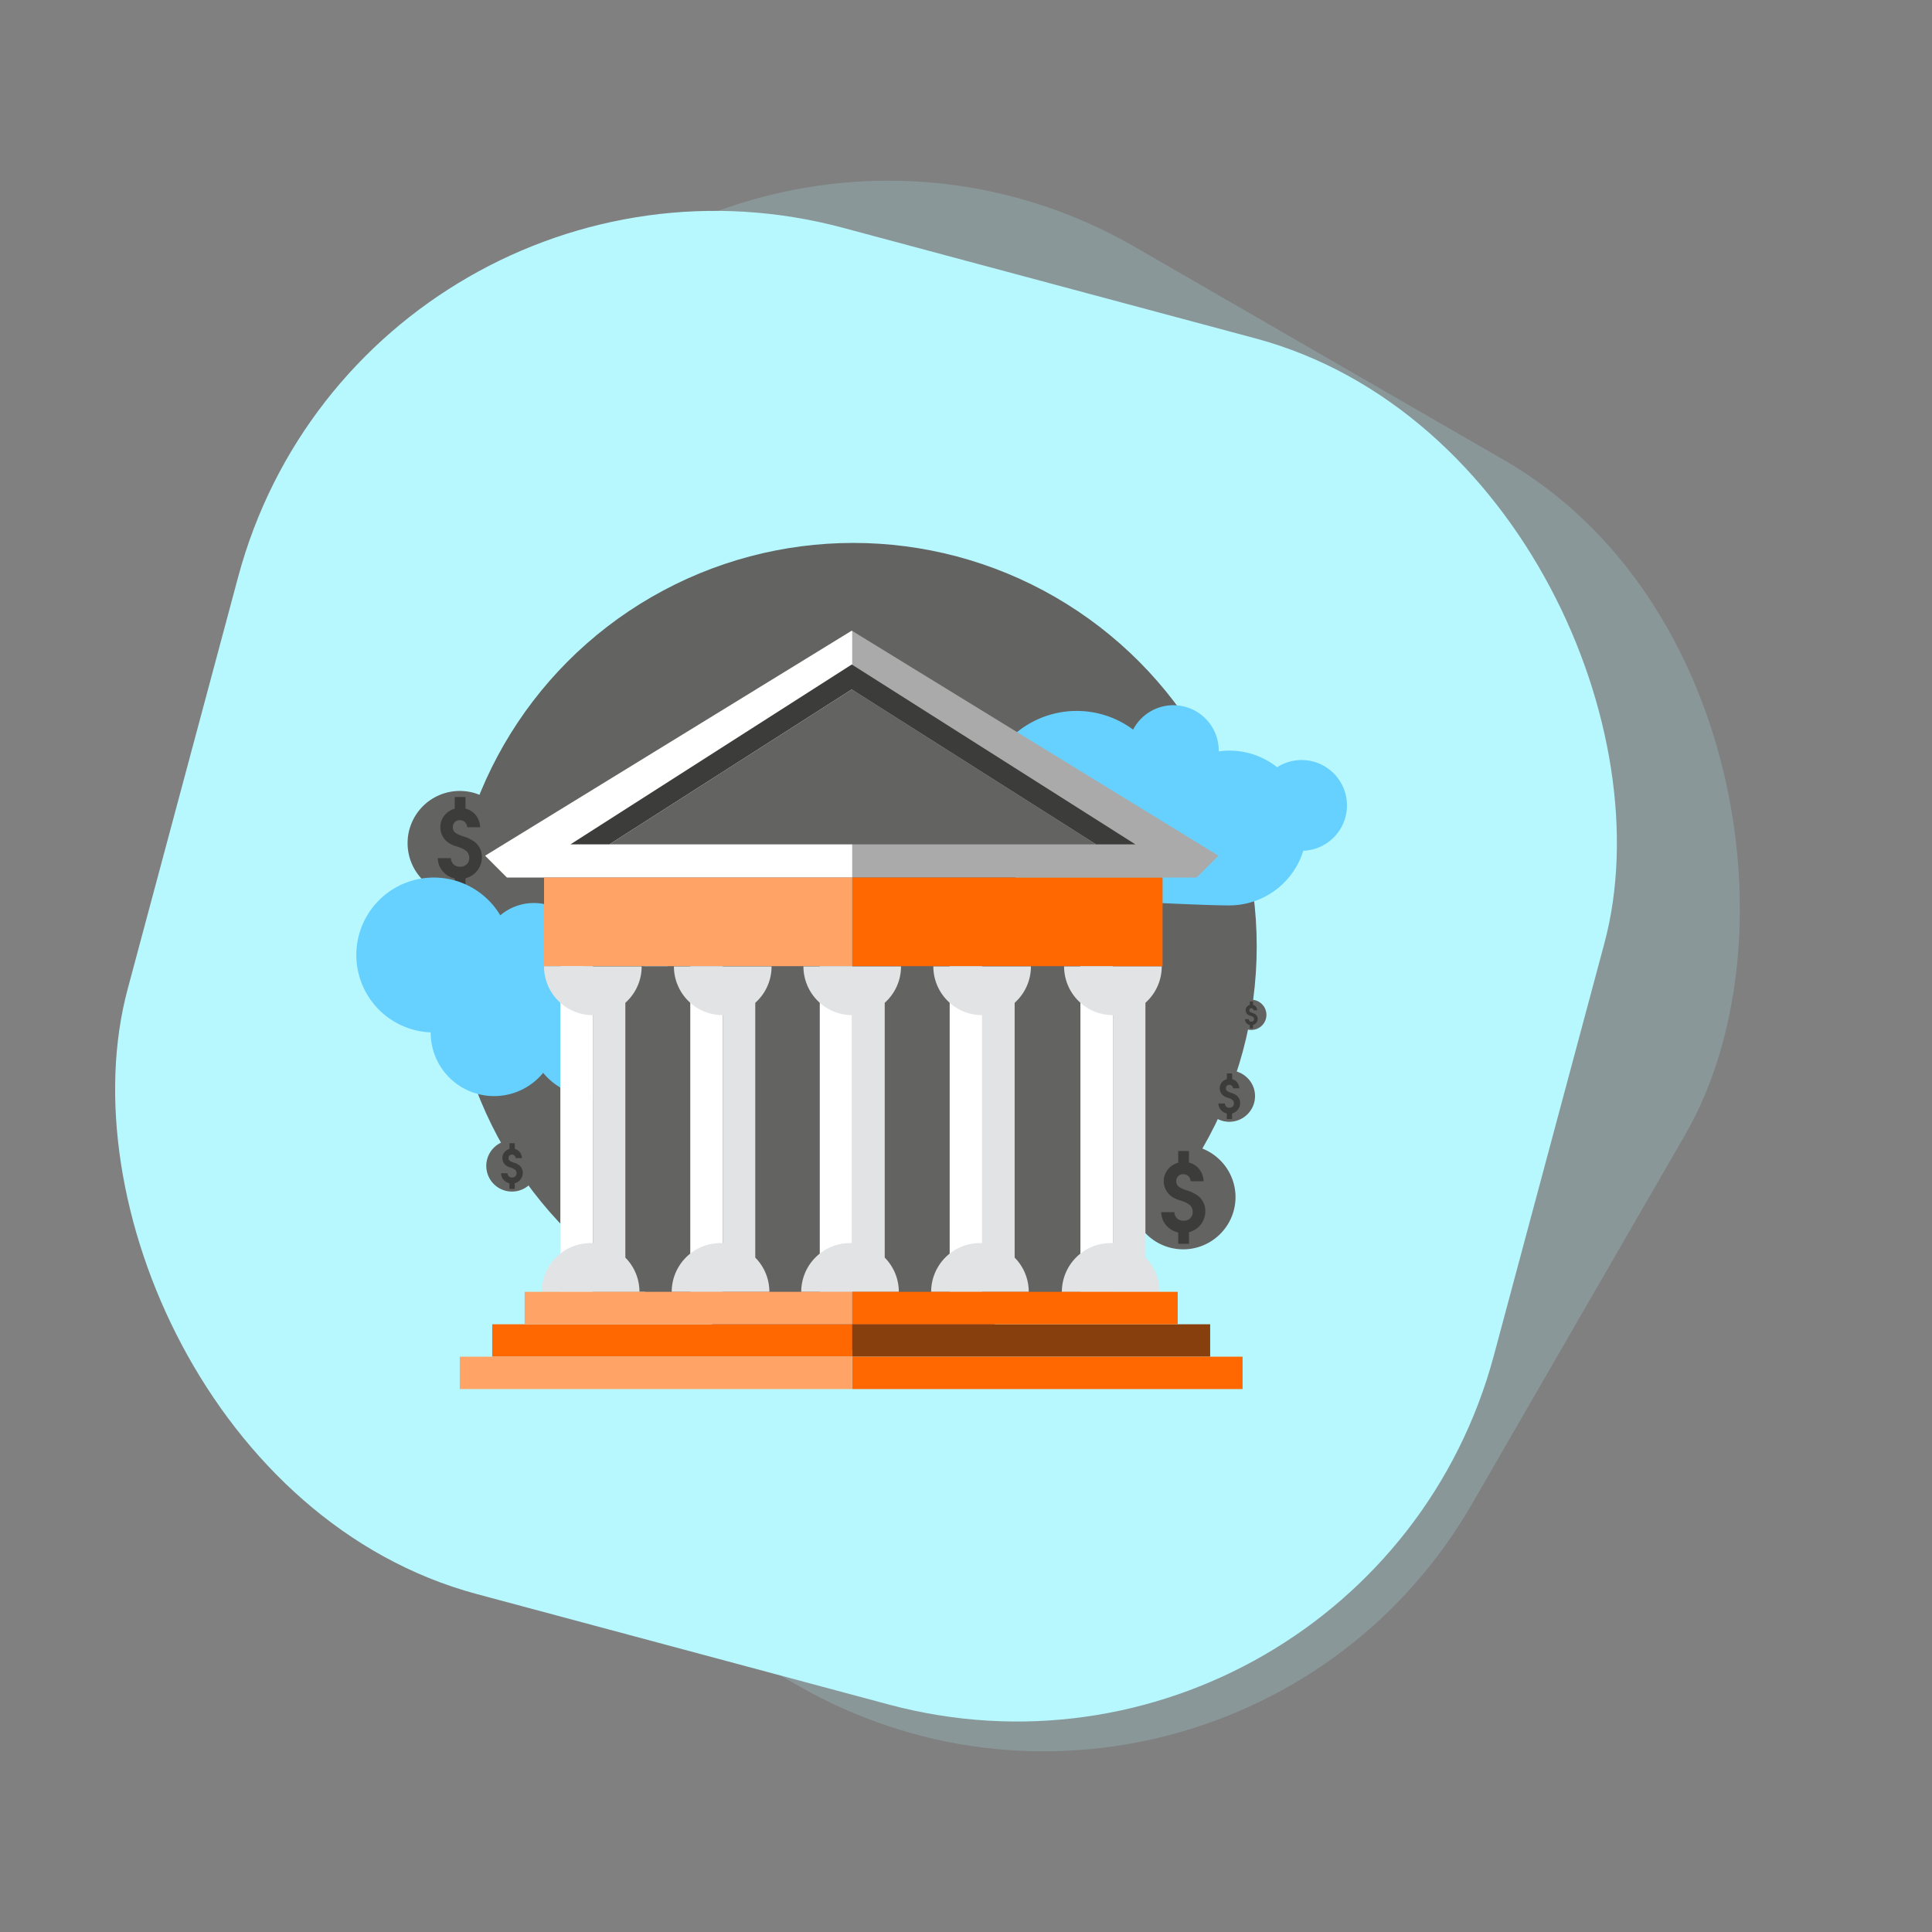 <svg xmlns="http://www.w3.org/2000/svg" width="172.119" height="172.119" viewBox="0 0 172.119 172.119">
  <rect x="0" y="0" width="172.119" height="172.119" fill="#808080" stroke="none"/>
  <g id="Group_180519" data-name="Group 180519" transform="translate(-1064 -1659)">
    <g id="Group_179008" data-name="Group 179008" transform="translate(122.159 68.061)">
      <rect id="Rectangle_163442" data-name="Rectangle 163442" width="126" height="126" rx="44" transform="translate(1004.841 1590.939) rotate(30)" fill="#b7f8ff" opacity="0.2"/>
      <rect id="Rectangle_163441" data-name="Rectangle 163441" width="126" height="126" rx="44" transform="matrix(0.966, 0.259, -0.259, 0.966, 974.452, 1599.841)" fill="#b7f8ff"/>
    </g>
    <g id="Group_179093" data-name="Group 179093" transform="translate(5091.75 -12560.692)">
      <g id="Group_179022" data-name="Group 179022" transform="translate(-4345.56 14252.81)">
        <circle id="Ellipse_906" data-name="Ellipse 906" cx="35.938" cy="35.938" r="35.938" transform="translate(357.893 15.25)" fill="#636362"/>
      </g>
      <g id="Group_179027" data-name="Group 179027" transform="translate(-4345.56 14252.81)">
        <g id="Group_179024" data-name="Group 179024">
          <g id="Group_179023" data-name="Group 179023">
            <path id="Path_45279" data-name="Path 45279" d="M426.51,70.244a4.651,4.651,0,1,0,0,6.576A4.63,4.63,0,0,0,426.51,70.244Z" fill="#636362"/>
          </g>
        </g>
        <g id="Group_179026" data-name="Group 179026">
          <g id="Group_179025" data-name="Group 179025">
            <path id="Path_45280" data-name="Path 45280" d="M424.549,73.424a3.123,3.123,0,0,0-.923-.466l-.26-.087c-.052-.017-.1-.037-.143-.056a1.408,1.408,0,0,1-.451-.26.588.588,0,0,1-.168-.436.636.636,0,0,1,.166-.454.567.567,0,0,1,.433-.177l.02,0a.663.663,0,0,1,.451.169.681.681,0,0,1,.21.46h1.155a1.911,1.911,0,0,0-.261-.888,1.635,1.635,0,0,0-.634-.612,1.712,1.712,0,0,0-.413-.161V69.424h-.959v1.041h0a1.8,1.8,0,0,0-.4.164,1.717,1.717,0,0,0-.647.624,1.621,1.621,0,0,0-.239.857,1.694,1.694,0,0,0,.785,1.424,2.845,2.845,0,0,0,.5.235c.031.008.112.034.243.077.075.026.144.049.211.074a1.994,1.994,0,0,1,.566.306.787.787,0,0,1,.275.63.743.743,0,0,1-.225.558.792.792,0,0,1-.574.219l-.042,0a.82.82,0,0,1-.546-.2.809.809,0,0,1-.245-.562h-1.174a1.858,1.858,0,0,0,.138.672,1.716,1.716,0,0,0,.388.588,1.893,1.893,0,0,0,.988.547v1.012h.959V76.658a1.92,1.92,0,0,0,1.455-1.88A1.669,1.669,0,0,0,424.549,73.424Z" fill="#3c3c3b"/>
          </g>
        </g>
      </g>
      <g id="Group_179032" data-name="Group 179032" transform="translate(-4345.56 14252.81)">
        <g id="Group_179029" data-name="Group 179029">
          <g id="Group_179028" data-name="Group 179028">
            <path id="Path_45281" data-name="Path 45281" d="M362.059,38.708a4.65,4.65,0,1,0,0,6.577A4.635,4.635,0,0,0,362.059,38.708Z" fill="#636362"/>
          </g>
        </g>
        <g id="Group_179031" data-name="Group 179031">
          <g id="Group_179030" data-name="Group 179030">
            <path id="Path_45282" data-name="Path 45282" d="M360.1,41.889a3.146,3.146,0,0,0-.923-.467l-.26-.087c-.052-.017-.1-.036-.144-.055a1.4,1.4,0,0,1-.45-.26.589.589,0,0,1-.168-.437.642.642,0,0,1,.165-.454.571.571,0,0,1,.433-.176l.02,0a.66.66,0,0,1,.451.168.679.679,0,0,1,.211.46h1.155a1.915,1.915,0,0,0-.261-.887,1.631,1.631,0,0,0-.635-.612,1.723,1.723,0,0,0-.412-.162V37.889h-.959v1.04h0a1.769,1.769,0,0,0-.4.165,1.719,1.719,0,0,0-.648.624,1.668,1.668,0,0,0-.025,1.671,1.653,1.653,0,0,0,.572.61,2.826,2.826,0,0,0,.5.235c.031.008.112.034.242.077.076.025.145.049.211.074a2.017,2.017,0,0,1,.567.305.793.793,0,0,1,.275.631.746.746,0,0,1-.225.557.791.791,0,0,1-.575.22c-.015,0-.028,0-.042,0a.764.764,0,0,1-.791-.764h-1.173a1.831,1.831,0,0,0,.138.671,1.7,1.7,0,0,0,.388.588,1.9,1.9,0,0,0,.988.548v1.011h.959V45.123a1.92,1.92,0,0,0,1.455-1.88A1.67,1.67,0,0,0,360.1,41.889Z" fill="#3c3c3b"/>
          </g>
        </g>
      </g>
      <g id="Group_179037" data-name="Group 179037" transform="translate(-4345.56 14252.81)">
        <g id="Group_179034" data-name="Group 179034">
          <g id="Group_179033" data-name="Group 179033">
            <path id="Path_45283" data-name="Path 45283" d="M428.943,62.916a2.287,2.287,0,1,0,0,3.234A2.273,2.273,0,0,0,428.943,62.916Z" fill="#636362"/>
          </g>
        </g>
        <g id="Group_179036" data-name="Group 179036">
          <g id="Group_179035" data-name="Group 179035">
            <path id="Path_45284" data-name="Path 45284" d="M427.979,64.48a1.5,1.5,0,0,0-.454-.229l-.128-.043-.07-.028a.689.689,0,0,1-.222-.128.292.292,0,0,1-.082-.215.32.32,0,0,1,.081-.223.282.282,0,0,1,.213-.087h.01a.317.317,0,0,1,.325.309h.568a.929.929,0,0,0-.128-.436.8.8,0,0,0-.312-.3.864.864,0,0,0-.2-.079v-.509h-.472v.512h0a.869.869,0,0,0-.2.081.83.83,0,0,0-.318.307.83.83,0,0,0,.268,1.122,1.387,1.387,0,0,0,.247.115c.015,0,.055.017.119.039.037.012.071.023.1.036a.964.964,0,0,1,.278.15.387.387,0,0,1,.136.31.367.367,0,0,1-.111.274.388.388,0,0,1-.282.108h-.021a.379.379,0,0,1-.39-.376h-.577a.929.929,0,0,0,.069.33.824.824,0,0,0,.191.289.931.931,0,0,0,.485.27v.5h.472v-.5a.951.951,0,0,0,.237-.1.941.941,0,0,0,.479-.829A.82.82,0,0,0,427.979,64.48Z" fill="#3c3c3b"/>
          </g>
        </g>
      </g>
      <g id="Group_179042" data-name="Group 179042" transform="translate(-4345.56 14252.81)">
        <g id="Group_179039" data-name="Group 179039">
          <g id="Group_179038" data-name="Group 179038">
            <path id="Path_45285" data-name="Path 45285" d="M365.037,69.133a2.287,2.287,0,1,0,0,3.234A2.273,2.273,0,0,0,365.037,69.133Z" fill="#636362"/>
          </g>
        </g>
        <g id="Group_179041" data-name="Group 179041">
          <g id="Group_179040" data-name="Group 179040">
            <path id="Path_45286" data-name="Path 45286" d="M364.073,70.7a1.547,1.547,0,0,0-.454-.229l-.128-.043c-.025-.008-.048-.018-.07-.027a.716.716,0,0,1-.222-.128.291.291,0,0,1-.082-.215.312.312,0,0,1,.081-.223.28.28,0,0,1,.213-.087h.01a.327.327,0,0,1,.222.083.335.335,0,0,1,.1.226h.568a.929.929,0,0,0-.128-.436.808.808,0,0,0-.312-.3.863.863,0,0,0-.2-.079V68.73H363.2v.512h0a.833.833,0,0,0-.2.081.842.842,0,0,0-.318.306.8.8,0,0,0-.118.422.84.84,0,0,0,.386.7,1.453,1.453,0,0,0,.247.116c.015,0,.055.016.119.038l.1.036a.95.95,0,0,1,.278.15.389.389,0,0,1,.136.31.367.367,0,0,1-.11.274.389.389,0,0,1-.284.109l-.02,0a.375.375,0,0,1-.389-.376h-.577a.909.909,0,0,0,.068.33.81.81,0,0,0,.191.289.931.931,0,0,0,.485.27v.5h.472v-.5a.954.954,0,0,0,.237-.1.938.938,0,0,0,.479-.828A.821.821,0,0,0,364.073,70.7Z" fill="#3c3c3b"/>
          </g>
        </g>
      </g>
      <g id="Group_179047" data-name="Group 179047" transform="translate(-4345.56 14252.81)">
        <g id="Group_179044" data-name="Group 179044">
          <g id="Group_179043" data-name="Group 179043">
            <path id="Path_45287" data-name="Path 45287" d="M430.239,56.342a1.345,1.345,0,1,0,0,1.9A1.339,1.339,0,0,0,430.239,56.342Z" fill="#636362"/>
          </g>
        </g>
        <g id="Group_179046" data-name="Group 179046">
          <g id="Group_179045" data-name="Group 179045">
            <path id="Path_45288" data-name="Path 45288" d="M429.672,57.262a.922.922,0,0,0-.268-.135l-.075-.025-.041-.016a.434.434,0,0,1-.131-.075.173.173,0,0,1-.048-.127.184.184,0,0,1,.048-.131.163.163,0,0,1,.125-.051h.006a.193.193,0,0,1,.13.049.2.2,0,0,1,.061.133h.334a.546.546,0,0,0-.075-.257.462.462,0,0,0-.183-.176.516.516,0,0,0-.12-.047v-.3h-.278v.3h0a.459.459,0,0,0-.117.048.5.5,0,0,0-.188.18.485.485,0,0,0-.007.483.468.468,0,0,0,.166.176.828.828,0,0,0,.145.069l.07.022.061.021a.57.57,0,0,1,.164.089.228.228,0,0,1,.079.182.215.215,0,0,1-.064.161.229.229,0,0,1-.167.064h-.012a.234.234,0,0,1-.158-.059.237.237,0,0,1-.071-.162h-.339a.53.53,0,0,0,.04.194.466.466,0,0,0,.112.17.547.547,0,0,0,.285.159v.292h.278v-.3a.533.533,0,0,0,.139-.056.555.555,0,0,0,.282-.487A.481.481,0,0,0,429.672,57.262Z" fill="#3c3c3b"/>
          </g>
        </g>
      </g>
      <g id="Group_179049" data-name="Group 179049" transform="translate(-4345.56 14252.81)">
        <g id="Group_179048" data-name="Group 179048">
          <path id="Path_45289" data-name="Path 45289" d="M437.81,38.638a4.04,4.04,0,0,0-6.221-3.406,6.863,6.863,0,0,0-4.258-1.479,6.99,6.99,0,0,0-.944.072c0-.024,0-.048,0-.072a4.044,4.044,0,0,0-7.629-1.871,8.424,8.424,0,1,0-5.023,15.184c3.02,0,10.644.477,13.592.477a6.9,6.9,0,0,0,6.591-4.868A4.041,4.041,0,0,0,437.81,38.638Z" fill="#66d1ff"/>
        </g>
      </g>
      <g id="Group_179051" data-name="Group 179051" transform="translate(-4345.56 14252.81)">
        <g id="Group_179050" data-name="Group 179050">
          <path id="Path_45290" data-name="Path 45290" d="M376.224,52.8a3.3,3.3,0,0,0-2.634,1.31,5.505,5.505,0,0,0-3.779-.819,4.634,4.634,0,0,0-7.432-4.865,6.9,6.9,0,1,0-6.2,10.43l0,.026A5.648,5.648,0,0,0,366.2,62.458a5.647,5.647,0,0,0,10-3.03h.028a3.314,3.314,0,0,0,0-6.628Z" fill="#66d1ff"/>
        </g>
      </g>
      <g id="Group_179056" data-name="Group 179056" transform="translate(-4345.56 14252.81)">
        <g id="Group_179052" data-name="Group 179052">
          <path id="Path_45291" data-name="Path 45291" d="M393.738,23.093v21.97h30.678l1.944-1.946Z" fill="#aaaaab"/>
        </g>
        <g id="Group_179053" data-name="Group 179053">
          <path id="Path_45292" data-name="Path 45292" d="M393.738,45.063V23.093l-.045-.028L361.028,43.116l1.944,1.946h30.766Z" fill="#fff"/>
        </g>
        <g id="Group_179054" data-name="Group 179054">
          <path id="Path_45293" data-name="Path 45293" d="M393.738,52.972h27.643V45.063H393.738Z" fill="#ff6800"/>
        </g>
        <g id="Group_179055" data-name="Group 179055">
          <path id="Path_45294" data-name="Path 45294" d="M393.693,45.063H366.279v7.909h27.459V45.063Z" fill="#ffa466"/>
        </g>
      </g>
      <g id="Group_179057" data-name="Group 179057" transform="translate(-4345.56 14252.81)">
        <rect id="Rectangle_163444" data-name="Rectangle 163444" width="46.331" height="28.997" transform="translate(370.627 52.972)" fill="#636362"/>
      </g>
      <g id="Group_179085" data-name="Group 179085" transform="translate(-4345.56 14252.81)">
        <g id="Group_179082" data-name="Group 179082">
          <g id="Group_179061" data-name="Group 179061">
            <g id="Group_179059" data-name="Group 179059">
              <path id="Path_45299" data-name="Path 45299" d="M415.459,42.105h3.5L393.693,26.08,368.631,42.105h3.47L393.693,28.3Z" fill="#3c3c3b"/>
            </g>
            <g id="Group_179060" data-name="Group 179060">
              <path id="Path_45300" data-name="Path 45300" d="M393.734,42.105h21.725L393.693,28.3,372.1,42.105h21.634Z" fill="#636362"/>
            </g>
          </g>
          <g id="Group_179063" data-name="Group 179063">
            <g id="Group_179062" data-name="Group 179062">
              <rect id="Rectangle_163445" data-name="Rectangle 163445" width="2.896" height="28.997" transform="translate(367.731 52.972)" fill="#fff"/>
            </g>
          </g>
          <g id="Group_179065" data-name="Group 179065">
            <g id="Group_179064" data-name="Group 179064">
              <rect id="Rectangle_163446" data-name="Rectangle 163446" width="2.896" height="28.997" transform="translate(414.063 52.972)" fill="#fff"/>
            </g>
          </g>
          <g id="Group_179067" data-name="Group 179067">
            <g id="Group_179066" data-name="Group 179066">
              <rect id="Rectangle_163447" data-name="Rectangle 163447" width="2.895" height="28.997" transform="translate(379.306 52.972)" fill="#fff"/>
            </g>
          </g>
          <g id="Group_179069" data-name="Group 179069">
            <g id="Group_179068" data-name="Group 179068">
              <rect id="Rectangle_163448" data-name="Rectangle 163448" width="2.895" height="28.997" transform="translate(390.843 52.972)" fill="#fff"/>
            </g>
          </g>
          <g id="Group_179071" data-name="Group 179071">
            <g id="Group_179070" data-name="Group 179070">
              <rect id="Rectangle_163449" data-name="Rectangle 163449" width="2.896" height="28.997" transform="translate(402.416 52.972)" fill="#fff"/>
            </g>
          </g>
          <g id="Group_179073" data-name="Group 179073">
            <g id="Group_179072" data-name="Group 179072">
              <path id="Path_45301" data-name="Path 45301" d="M416.958,57.319h0V77.627c-.065,0-.131,0-.2,0a4.348,4.348,0,0,0-4.348,4.346h8.7a4.322,4.322,0,0,0-1.256-3.053v-22.7a4.336,4.336,0,0,0,1.454-3.242h-8.7A4.347,4.347,0,0,0,416.958,57.319Z" fill="#e2e3e4"/>
            </g>
          </g>
          <g id="Group_179075" data-name="Group 179075">
            <g id="Group_179074" data-name="Group 179074">
              <path id="Path_45302" data-name="Path 45302" d="M405.312,57.319h0V77.627c-.065,0-.13,0-.2,0a4.346,4.346,0,0,0-4.347,4.346h8.694a4.329,4.329,0,0,0-1.255-3.053v-22.7a4.343,4.343,0,0,0,1.45-3.242h-8.695A4.347,4.347,0,0,0,405.312,57.319Z" fill="#e2e3e4"/>
            </g>
          </g>
          <g id="Group_179077" data-name="Group 179077">
            <g id="Group_179076" data-name="Group 179076">
              <path id="Path_45303" data-name="Path 45303" d="M393.738,57.319h0V77.627c-.066,0-.13,0-.2,0a4.347,4.347,0,0,0-4.348,4.346h8.694a4.322,4.322,0,0,0-1.256-3.053v-22.7a4.334,4.334,0,0,0,1.452-3.242h-8.694A4.347,4.347,0,0,0,393.738,57.319Z" fill="#e2e3e4"/>
            </g>
          </g>
          <g id="Group_179079" data-name="Group 179079">
            <g id="Group_179078" data-name="Group 179078">
              <path id="Path_45304" data-name="Path 45304" d="M382.2,57.319h0V77.627c-.064,0-.13,0-.2,0a4.348,4.348,0,0,0-4.348,4.346h8.7a4.326,4.326,0,0,0-1.256-3.053v-22.7a4.334,4.334,0,0,0,1.452-3.242h-8.7A4.348,4.348,0,0,0,382.2,57.319Z" fill="#e2e3e4"/>
            </g>
          </g>
          <g id="Group_179081" data-name="Group 179081">
            <g id="Group_179080" data-name="Group 179080">
              <path id="Path_45305" data-name="Path 45305" d="M370.627,57.319h0V77.627c-.066,0-.131,0-.2,0a4.347,4.347,0,0,0-4.349,4.346h8.7a4.323,4.323,0,0,0-1.257-3.053v-22.7a4.339,4.339,0,0,0,1.454-3.242h-8.7A4.348,4.348,0,0,0,370.627,57.319Z" fill="#e2e3e4"/>
            </g>
          </g>
        </g>
      </g>
      <g id="Group_179092" data-name="Group 179092" transform="translate(-4345.56 14252.81)">
        <g id="Group_179086" data-name="Group 179086">
          <path id="Path_45307" data-name="Path 45307" d="M393.738,84.859H361.66v2.887h32.078Z" fill="#ff6800"/>
        </g>
        <g id="Group_179087" data-name="Group 179087">
          <path id="Path_45308" data-name="Path 45308" d="M393.738,87.747h31.884V84.859H393.738Z" fill="#863f0d"/>
        </g>
        <g id="Group_179088" data-name="Group 179088">
          <path id="Path_45309" data-name="Path 45309" d="M428.511,87.747H393.738v2.888h34.772Z" fill="#ff6800"/>
        </g>
        <g id="Group_179089" data-name="Group 179089">
          <path id="Path_45310" data-name="Path 45310" d="M361.66,87.747h-2.89v2.888h34.968V87.747Z" fill="#ffa466"/>
        </g>
        <g id="Group_179090" data-name="Group 179090">
          <rect id="Rectangle_163450" data-name="Rectangle 163450" width="28.994" height="2.891" transform="translate(393.738 81.968)" fill="#ff6800"/>
        </g>
        <g id="Group_179091" data-name="Group 179091">
          <rect id="Rectangle_163451" data-name="Rectangle 163451" width="29.191" height="2.891" transform="translate(364.547 81.968)" fill="#ffa466"/>
        </g>
      </g>
    </g>
  </g>
</svg>

